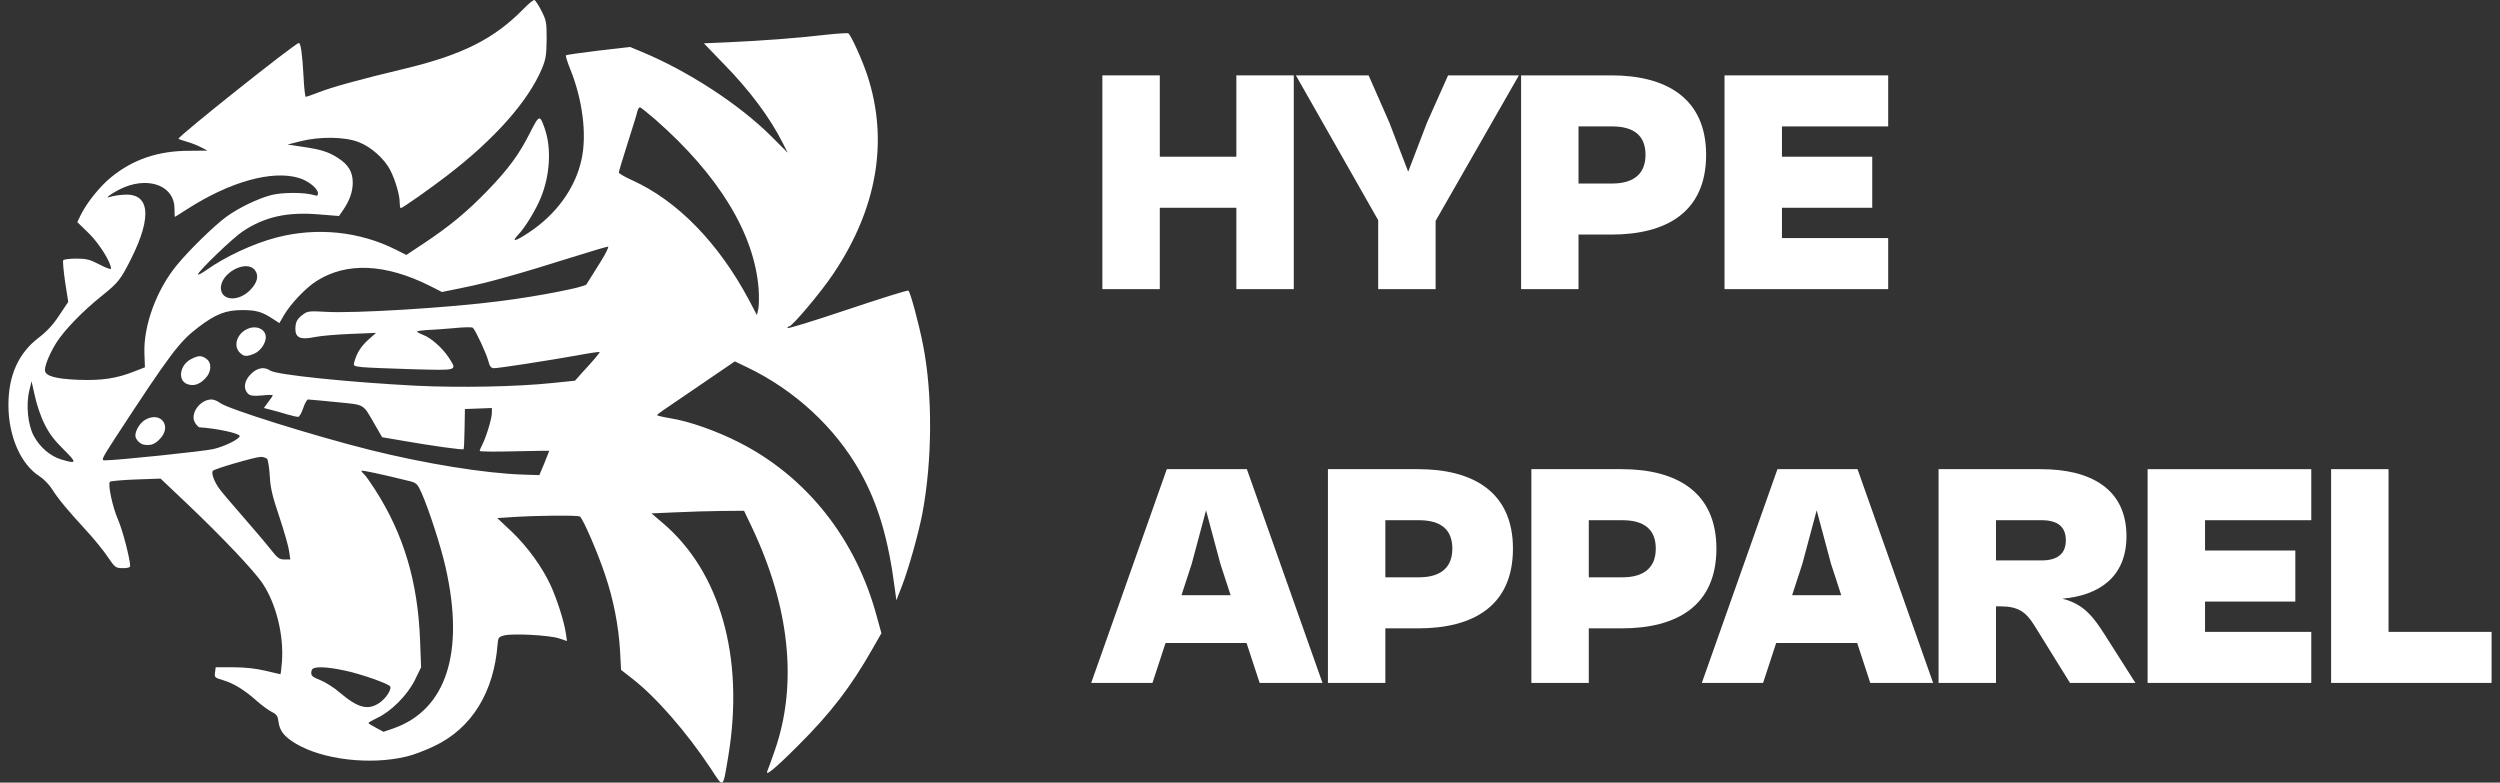 <svg width="230" height="72" viewBox="0 0 230 72" fill="none" xmlns="http://www.w3.org/2000/svg">
<rect x="0" y="0" width="230" height="72" fill="#333333" stroke="none"/>
<path d="M48.132 0.85C45.428 3.602 42.484 5.074 37.093 6.354C33.205 7.281 30.469 8.033 29.269 8.513C28.693 8.737 28.181 8.913 28.133 8.913C28.069 8.913 27.973 8.065 27.925 7.025C27.813 4.978 27.669 3.954 27.493 3.954C27.173 3.954 16.278 12.625 16.422 12.769C16.486 12.817 16.854 12.945 17.254 13.057C17.654 13.169 18.23 13.409 18.534 13.569L19.094 13.857L17.398 13.873C14.566 13.873 12.262 14.657 10.262 16.273C9.222 17.105 7.99 18.641 7.446 19.745L7.11 20.433L8.182 21.473C9.142 22.417 10.214 24.145 10.214 24.721C10.214 24.817 9.734 24.64 9.158 24.337C8.262 23.872 7.958 23.793 7.014 23.793C6.406 23.793 5.862 23.857 5.814 23.953C5.766 24.032 5.846 24.928 5.99 25.936L6.278 27.776L5.462 28.992C4.902 29.856 4.326 30.48 3.575 31.056C1.703 32.48 0.775 34.528 0.775 37.264C0.775 40.128 1.911 42.719 3.623 43.807C4.006 44.047 4.534 44.591 4.806 45.023C5.366 45.919 6.278 47.007 7.99 48.863C8.662 49.599 9.526 50.655 9.91 51.231C10.582 52.223 10.63 52.255 11.302 52.271C11.734 52.271 11.974 52.207 11.974 52.063C11.958 51.391 11.286 48.783 10.87 47.839C10.358 46.671 9.894 44.527 10.118 44.319C10.182 44.255 11.254 44.159 12.502 44.111L14.774 44.031L17.286 46.415C20.454 49.423 23.429 52.559 24.181 53.711C25.413 55.583 26.117 58.431 25.941 60.862C25.893 61.502 25.829 62.03 25.797 62.03C25.781 62.03 25.157 61.886 24.421 61.71C23.557 61.502 22.533 61.39 21.477 61.39H19.846L19.782 61.87C19.718 62.318 19.75 62.35 20.517 62.574C21.494 62.862 22.485 63.47 23.637 64.494C24.101 64.91 24.725 65.358 25.013 65.502C25.445 65.71 25.557 65.87 25.621 66.398C25.733 67.246 26.133 67.758 27.189 68.398C29.653 69.886 34.053 70.414 37.413 69.598C37.989 69.47 39.124 69.038 39.956 68.638C43.396 67.006 45.444 63.694 45.78 59.246C45.828 58.671 45.876 58.591 46.372 58.463C47.156 58.255 50.452 58.431 51.396 58.719L52.164 58.975L52.052 58.223C51.908 57.215 51.252 55.151 50.676 53.887C49.908 52.207 48.548 50.319 47.108 48.943L45.748 47.663L47.22 47.567C49.428 47.423 53.156 47.391 53.348 47.519C53.62 47.679 54.996 50.847 55.668 52.879C56.435 55.135 56.9 57.519 57.044 59.839L57.139 61.63L58.163 62.43C60.355 64.126 63.139 67.326 65.347 70.638C66.611 72.574 66.483 72.654 67.011 69.518C68.499 60.478 66.259 52.575 60.947 48.095L59.939 47.231L62.147 47.135C63.379 47.071 65.283 47.023 66.403 47.007L68.451 46.991L69.155 48.463C72.659 55.839 73.395 62.926 71.299 68.99C70.995 69.87 70.691 70.718 70.611 70.894C70.339 71.502 71.219 70.798 73.411 68.606C76.418 65.614 78.274 63.198 80.258 59.711L81.09 58.255L80.674 56.751C78.77 49.615 74.243 43.871 68.003 40.704C65.971 39.664 63.363 38.736 61.667 38.48C60.995 38.368 60.451 38.24 60.451 38.192C60.467 38.144 60.723 37.936 61.059 37.712C61.379 37.488 62.995 36.384 64.627 35.28L67.603 33.248L68.707 33.776C73.123 35.888 76.834 39.328 79.122 43.391C80.786 46.351 81.746 49.615 82.338 54.271L82.466 55.231L82.994 53.871C83.602 52.287 84.498 49.103 84.85 47.279C85.778 42.4 85.81 36.256 84.93 31.792C84.546 29.792 83.73 26.8 83.57 26.736C83.474 26.688 80.93 27.488 77.922 28.496C74.915 29.504 72.451 30.272 72.451 30.176C72.451 30.096 72.515 30.032 72.595 30.032C72.883 30.032 75.555 26.864 76.69 25.152C80.69 19.185 81.762 12.961 79.81 6.977C79.346 5.554 78.29 3.218 78.034 3.058C77.954 3.026 76.946 3.09 75.778 3.218C73.331 3.506 70.131 3.746 66.963 3.89L64.755 3.986L66.563 5.858C68.979 8.321 70.851 10.833 72.035 13.201L72.467 14.049L70.979 12.561C68.019 9.601 63.251 6.497 58.931 4.722L57.971 4.322L55.06 4.658C53.46 4.85 52.116 5.042 52.068 5.09C52.02 5.138 52.196 5.698 52.452 6.338C53.588 9.121 54.004 12.353 53.508 14.641C52.948 17.281 51.188 19.729 48.628 21.409C47.364 22.241 47.012 22.305 47.684 21.585C48.34 20.897 49.332 19.249 49.78 18.129C50.596 16.097 50.74 13.665 50.132 11.873C49.668 10.529 49.62 10.529 48.788 12.161C47.796 14.145 46.804 15.521 44.868 17.521C42.996 19.457 41.38 20.801 39.044 22.353L37.381 23.456L36.437 22.977C33.061 21.281 29.141 20.881 25.413 21.857C23.285 22.417 20.741 23.601 18.982 24.849C18.55 25.152 18.214 25.328 18.214 25.248C18.214 24.977 21.381 21.921 22.341 21.281C24.357 19.937 26.437 19.473 29.397 19.729L31.189 19.873L31.573 19.313C32.165 18.449 32.453 17.633 32.453 16.801C32.453 15.809 32.037 15.121 31.061 14.513C30.181 13.953 29.509 13.745 27.733 13.489L26.453 13.297L27.653 12.993C29.413 12.545 31.749 12.577 32.997 13.073C34.133 13.505 35.365 14.609 35.893 15.633C36.373 16.561 36.773 17.953 36.773 18.625C36.773 18.913 36.821 19.153 36.869 19.153C37.013 19.153 39.653 17.297 41.124 16.161C45.508 12.801 48.596 9.313 49.86 6.306C50.212 5.458 50.276 5.074 50.292 3.618C50.292 2.05 50.26 1.874 49.812 0.994C49.556 0.482 49.252 0.034 49.172 0.002C49.076 -0.03 48.612 0.354 48.132 0.85ZM60.323 11.025C66.131 16.129 69.411 21.505 69.795 26.592C69.843 27.296 69.827 28.128 69.763 28.432L69.635 28.992L68.899 27.584C66.083 22.321 62.307 18.449 58.115 16.561C57.475 16.273 56.931 15.953 56.931 15.873C56.931 15.777 57.3 14.561 57.748 13.153C58.195 11.745 58.611 10.433 58.643 10.225C58.691 10.033 58.787 9.873 58.867 9.873C58.947 9.873 59.603 10.401 60.323 11.025ZM27.493 16.369C28.389 16.641 29.253 17.345 29.253 17.793C29.253 18.001 29.173 18.049 28.901 17.953C28.021 17.681 25.957 17.681 24.933 17.953C23.717 18.273 21.989 19.105 20.854 19.921C19.766 20.705 17.414 22.993 16.278 24.384C14.406 26.64 13.19 29.968 13.286 32.512L13.334 33.792L12.39 34.16C10.742 34.816 9.366 35.024 7.254 34.944C5.094 34.864 4.134 34.592 4.134 34.048C4.134 33.568 4.598 32.464 5.19 31.52C5.926 30.368 7.606 28.624 9.35 27.232C10.902 25.984 11.094 25.728 12.054 23.825C14.054 19.841 13.766 17.681 11.27 17.921C10.822 17.953 10.31 18.049 10.134 18.113C9.382 18.369 10.646 17.537 11.494 17.201C13.894 16.257 16.054 17.201 16.054 19.185C16.054 19.617 16.07 19.953 16.086 19.953C16.102 19.953 16.614 19.633 17.206 19.249C21.142 16.721 25.013 15.633 27.493 16.369ZM55.316 23.985C54.564 25.2 54.036 26.048 53.956 26.16C53.812 26.416 49.492 27.264 46.052 27.696C41.3 28.32 32.533 28.848 29.973 28.688C28.613 28.608 28.309 28.624 27.973 28.864C27.349 29.296 27.189 29.584 27.173 30.24C27.173 31.088 27.637 31.28 28.965 31.008C29.509 30.896 30.997 30.768 32.261 30.72L34.597 30.624L33.909 31.232C33.221 31.856 32.837 32.448 32.613 33.248C32.485 33.664 32.501 33.68 33.301 33.776C33.765 33.824 35.845 33.904 37.941 33.968C42.212 34.08 42.068 34.128 41.284 32.896C40.724 32.032 39.636 31.056 38.901 30.8C38.612 30.688 38.373 30.56 38.373 30.512C38.373 30.448 38.757 30.4 39.221 30.368C39.669 30.352 40.804 30.272 41.732 30.192C42.644 30.096 43.444 30.08 43.508 30.16C43.764 30.416 44.756 32.544 44.916 33.184C45.06 33.728 45.172 33.872 45.46 33.872C45.94 33.872 50.436 33.168 53.06 32.704C54.212 32.48 55.172 32.352 55.172 32.384C55.172 32.48 54.548 33.216 53.524 34.32L52.9 35.024L50.868 35.232C47.572 35.584 42.308 35.68 38.293 35.488C32.101 35.168 25.413 34.48 24.869 34.096C24.309 33.712 23.669 33.824 23.077 34.416C22.469 35.024 22.357 35.744 22.805 36.208C23.029 36.416 23.269 36.448 24.085 36.384C24.645 36.32 25.093 36.32 25.093 36.368C25.093 36.416 24.901 36.704 24.677 36.992L24.277 37.536L24.965 37.712C25.349 37.808 26.005 38 26.437 38.128C26.869 38.256 27.317 38.352 27.429 38.352C27.541 38.352 27.749 37.984 27.893 37.552C28.037 37.104 28.245 36.752 28.341 36.752C28.453 36.752 29.621 36.864 30.933 36.992C33.637 37.264 33.349 37.104 34.453 39.008L35.157 40.224L37.125 40.56C39.781 41.024 42.564 41.407 42.644 41.328C42.692 41.295 42.724 40.448 42.74 39.44L42.772 37.632L44.02 37.584L45.252 37.536V38C45.252 38.496 44.724 40.24 44.356 40.944C44.228 41.184 44.132 41.423 44.132 41.487C44.132 41.551 45.572 41.568 47.332 41.52C49.092 41.487 50.532 41.456 50.532 41.471C50.532 41.487 50.324 41.999 50.084 42.608L49.62 43.711L48.116 43.663C44.628 43.551 39.077 42.656 33.973 41.376C28.757 40.064 20.95 37.616 20.246 37.072C20.022 36.896 19.67 36.752 19.462 36.752C18.374 36.752 17.43 38.112 17.958 38.912C18.102 39.136 18.278 39.312 18.342 39.312C19.926 39.408 22.053 39.872 22.053 40.112C22.053 40.384 20.677 41.072 19.638 41.312C18.758 41.52 10.758 42.352 9.654 42.352C9.286 42.352 9.35 42.224 10.646 40.224C15.654 32.56 16.502 31.424 18.262 30.096C19.862 28.88 20.79 28.528 22.293 28.528C23.605 28.528 24.133 28.688 25.189 29.392L25.701 29.728L26.149 28.96C26.725 27.968 28.133 26.48 29.093 25.872C31.861 24.096 35.429 24.241 39.556 26.304L40.66 26.864L42.692 26.448C44.868 26.016 47.828 25.184 52.692 23.648C54.372 23.121 55.828 22.689 55.94 22.689C56.036 22.673 55.764 23.265 55.316 23.985ZM23.461 24.864C23.829 25.36 23.685 25.984 23.045 26.656C22.006 27.744 20.438 27.712 20.326 26.592C20.198 25.169 22.661 23.808 23.461 24.864ZM4.086 38.992C4.502 39.856 4.998 40.512 5.846 41.343C7.11 42.592 7.078 42.703 5.638 42.272C4.63 41.968 3.686 41.168 3.111 40.112C2.567 39.104 2.375 37.264 2.695 35.936L2.903 35.072L3.207 36.432C3.367 37.184 3.75 38.336 4.086 38.992ZM24.581 42.224C24.661 42.336 24.773 43.039 24.821 43.791C24.869 44.863 25.061 45.663 25.701 47.551C26.133 48.863 26.549 50.287 26.597 50.703L26.709 51.471H26.165C25.701 51.471 25.525 51.343 24.901 50.543C24.517 50.047 23.397 48.735 22.437 47.631C21.477 46.527 20.486 45.375 20.246 45.055C19.718 44.367 19.398 43.503 19.59 43.311C19.798 43.103 23.477 42.047 23.989 42.032C24.229 42.032 24.485 42.127 24.581 42.224ZM37.781 44.287C38.309 44.431 38.437 44.559 38.788 45.359C39.444 46.831 40.58 50.319 40.996 52.207C42.772 60.031 41.06 65.294 36.213 67.006L35.285 67.326L34.597 66.958C34.213 66.75 33.893 66.558 33.893 66.51C33.909 66.462 34.277 66.254 34.709 66.046C35.989 65.454 37.477 63.95 38.165 62.574L38.74 61.39L38.645 58.879C38.437 53.503 37.141 49.151 34.501 45.039C34.069 44.367 33.621 43.727 33.493 43.631C33.365 43.519 33.253 43.375 33.253 43.311C33.253 43.231 35.061 43.615 37.781 44.287ZM31.733 61.694C33.189 61.998 35.733 62.894 35.893 63.15C36.053 63.422 35.509 64.254 34.901 64.67C33.845 65.374 32.933 65.134 31.269 63.726C30.773 63.294 30.005 62.798 29.541 62.606C28.661 62.254 28.549 62.142 28.677 61.662C28.773 61.294 29.845 61.294 31.733 61.694Z" fill="white"/>
<path d="M22.773 30.256C21.814 30.672 21.43 31.808 22.053 32.432C22.438 32.816 22.677 32.832 23.413 32.528C23.957 32.288 24.453 31.584 24.453 31.024C24.453 30.288 23.589 29.888 22.773 30.256Z" fill="white"/>
<path d="M17.606 33.024C16.55 33.536 16.31 34.976 17.206 35.328C17.782 35.552 18.326 35.392 18.87 34.832C19.462 34.256 19.51 33.376 18.982 33.008C18.534 32.688 18.278 32.688 17.606 33.024Z" fill="white"/>
<path d="M13.382 38.608C12.902 38.864 12.454 39.584 12.454 40.08C12.454 40.416 12.886 40.864 13.254 40.912C13.862 41.008 14.23 40.88 14.678 40.416C15.862 39.248 14.822 37.808 13.382 38.608Z" fill="white"/>
<path d="M106.701 26.599V19.114H113.745V26.599H119.028V6.934H113.745V14.418H106.701V6.934H101.418V26.599H106.701Z" fill="white"/>
<path d="M132.077 26.599V20.318L139.737 6.934H133.222L131.285 11.278L129.553 15.798L127.821 11.278L125.913 6.934H119.222L126.794 20.259V26.599H132.077Z" fill="white"/>
<path d="M145.223 26.599V21.58H148.246C153.294 21.58 156.963 19.525 156.963 14.242C156.963 8.989 153.236 6.934 148.246 6.934H139.94V26.599H145.223ZM148.305 11.63C150.359 11.63 151.387 12.511 151.387 14.242C151.387 15.945 150.359 16.884 148.305 16.884H145.223V11.63H148.305Z" fill="white"/>
<path d="M173.713 26.599V21.903H163.94V19.114H172.246V14.418H163.94V11.63H173.713V6.934H158.656V26.599H173.713Z" fill="white"/>
<path d="M106.026 62.828L107.229 59.159H114.684L115.887 62.828H121.669L114.713 43.163H107.346L100.39 62.828H106.026ZM109.636 51.88L110.956 46.95L112.277 51.88L113.216 54.757H108.697L109.636 51.88Z" fill="white"/>
<path d="M127.452 62.828V57.809H130.475C135.524 57.809 139.192 55.755 139.192 50.472C139.192 45.218 135.465 43.163 130.475 43.163H122.169V62.828H127.452ZM130.534 47.859C132.589 47.859 133.616 48.74 133.616 50.472C133.616 52.174 132.589 53.113 130.534 53.113H127.452V47.859H130.534Z" fill="white"/>
<path d="M146.169 62.828V57.809H149.192C154.24 57.809 157.909 55.755 157.909 50.472C157.909 45.218 154.181 43.163 149.192 43.163H140.886V62.828H146.169ZM149.251 47.859C151.305 47.859 152.332 48.74 152.332 50.472C152.332 52.174 151.305 53.113 149.251 53.113H146.169V47.859H149.251Z" fill="white"/>
<path d="M162.204 62.828L163.407 59.159H170.862L172.066 62.828H177.848L170.892 43.163H163.525L156.569 62.828H162.204ZM165.814 51.88L167.135 46.95L168.456 51.88L169.395 54.757H164.875L165.814 51.88Z" fill="white"/>
<path d="M183.631 62.828V55.784H184.042C185.656 55.784 186.39 56.283 187.182 57.574L190.44 62.828H196.457L193.639 58.396C192.641 56.841 191.761 55.579 189.735 55.08C193.081 54.786 195.635 53.113 195.635 49.327C195.635 44.983 192.348 43.163 187.769 43.163H178.348V62.828H183.631ZM187.828 47.859C189.325 47.859 190.058 48.476 190.058 49.709C190.058 50.912 189.325 51.558 187.828 51.558H183.631V47.859H187.828Z" fill="white"/>
<path d="M212.637 62.828V58.132H202.863V55.344H211.169V50.648H202.863V47.859H212.637V43.163H197.58V62.828H212.637Z" fill="white"/>
<path d="M229.225 62.828V58.132H219.745V43.163H214.462V62.828H229.225Z" fill="white"/>
</svg>
